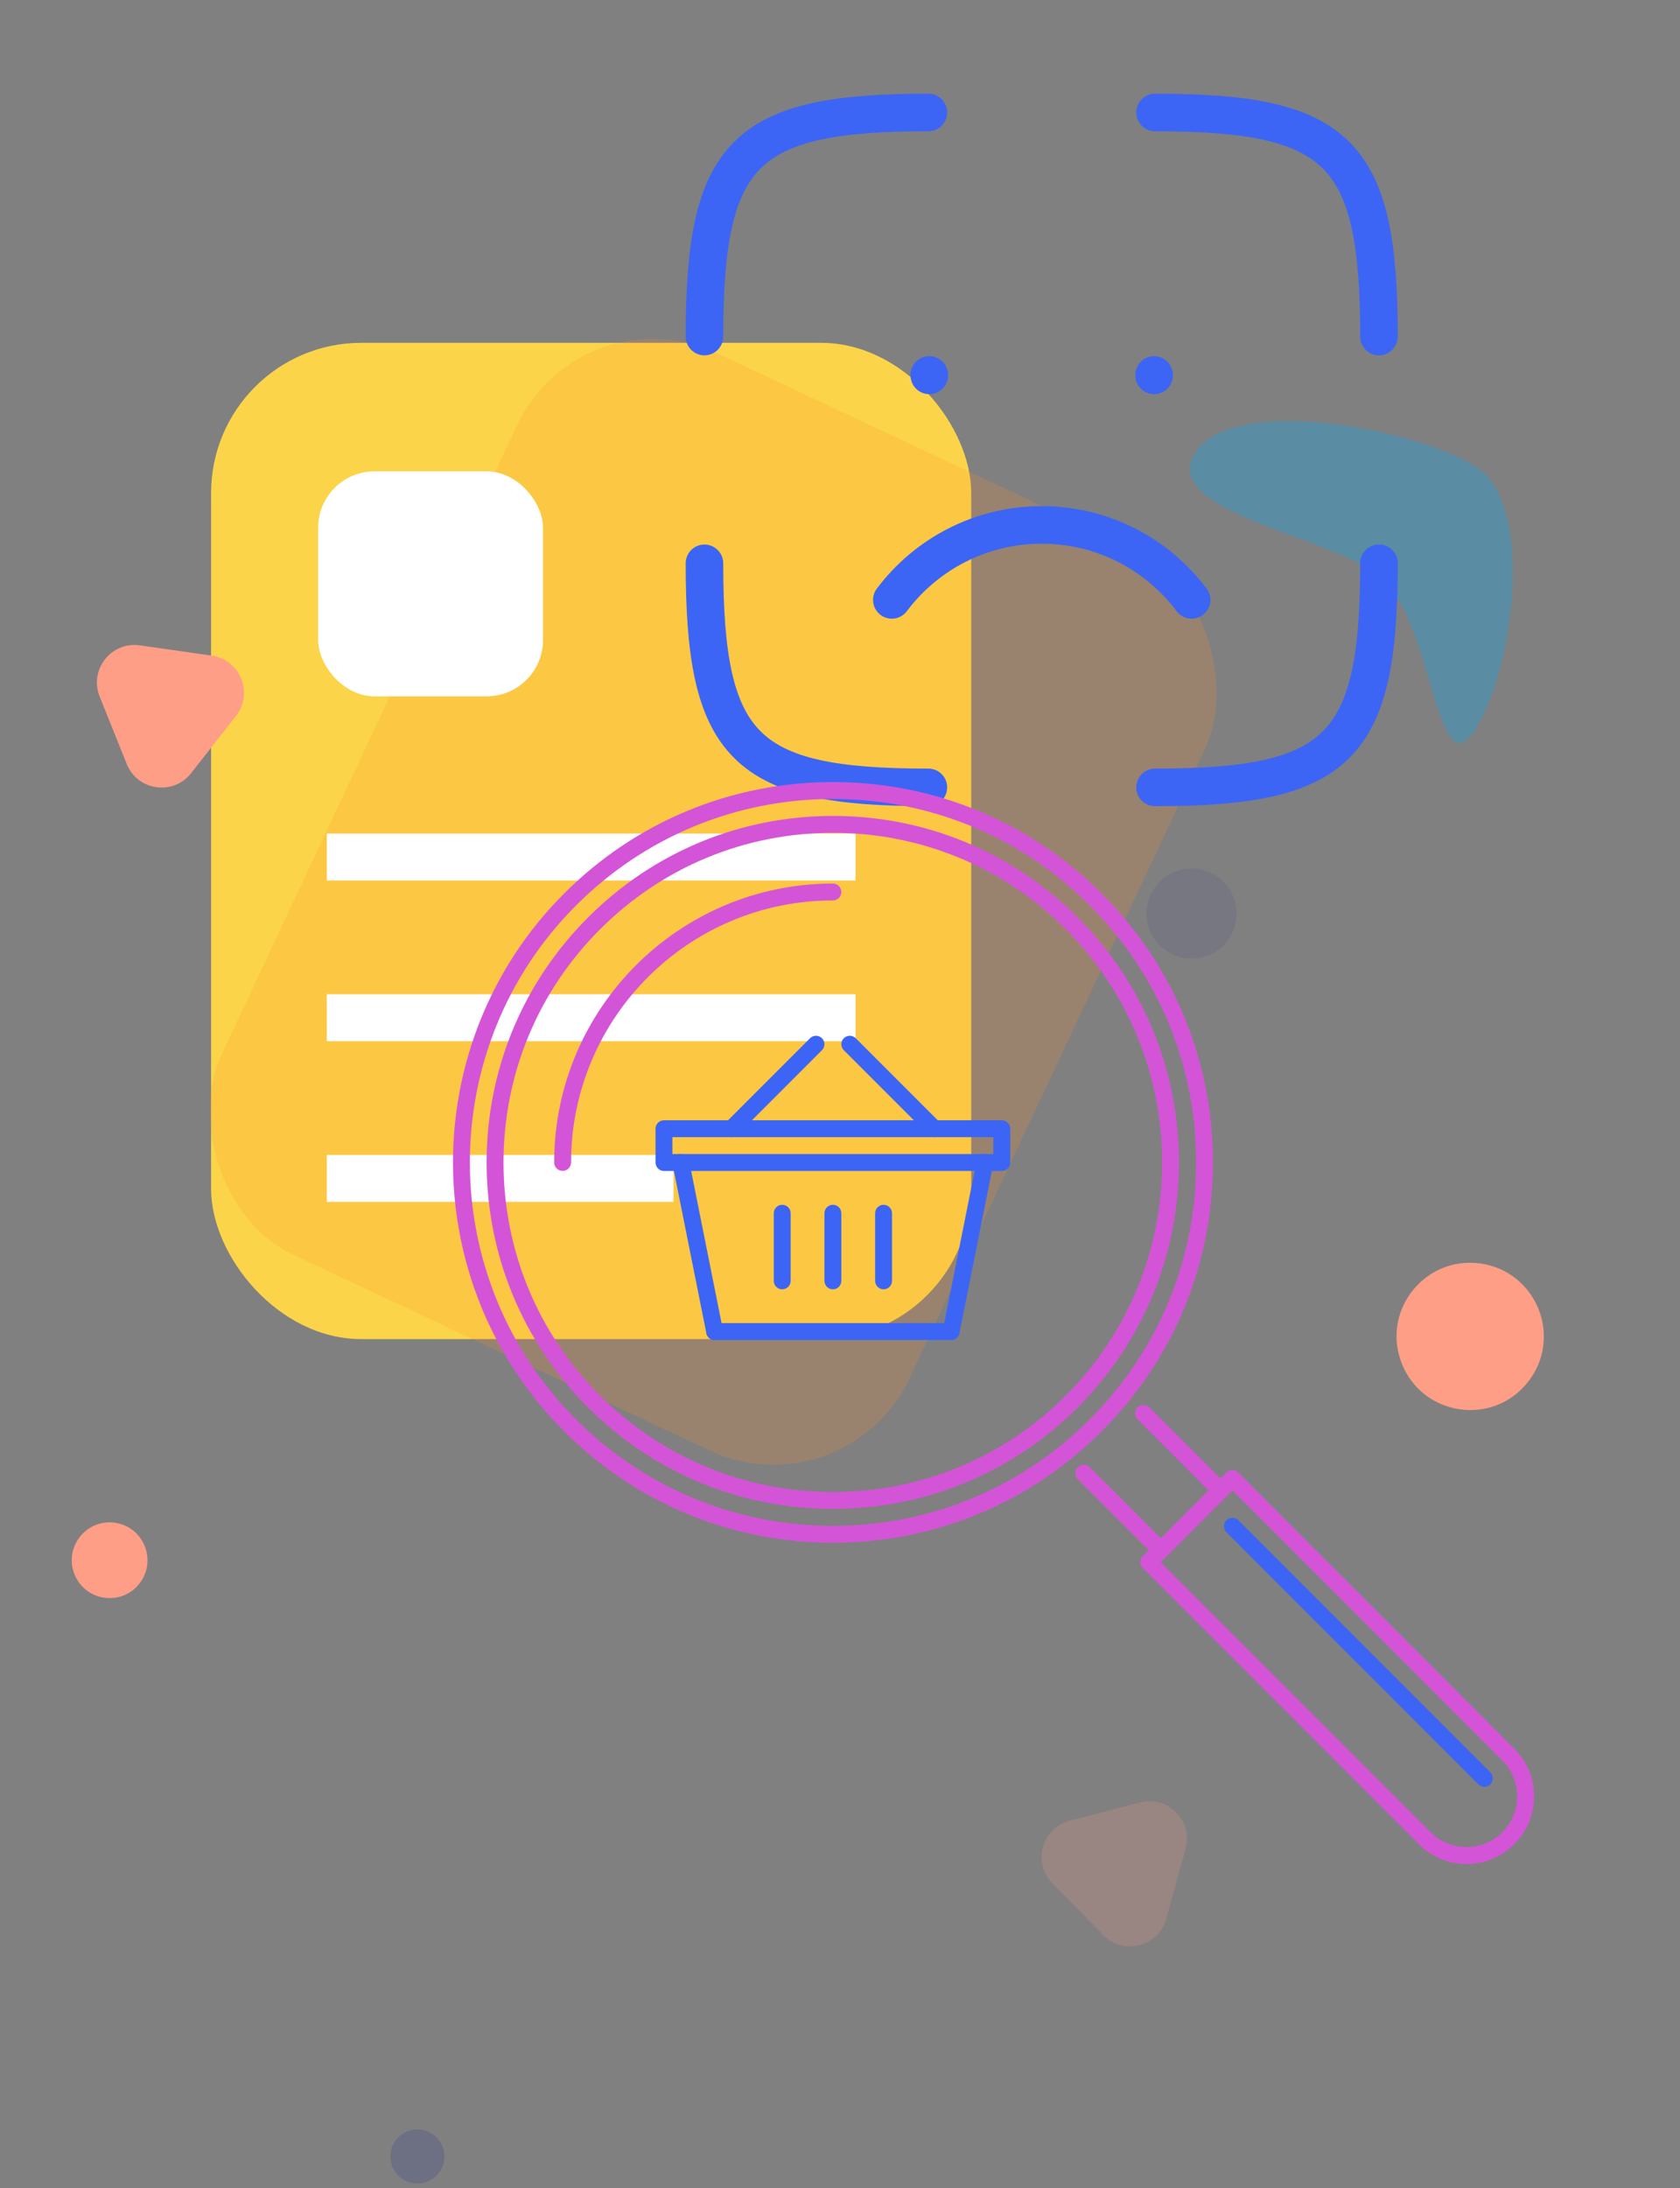 <svg width="179" height="233" viewBox="0 0 179 233" fill="none" xmlns="http://www.w3.org/2000/svg">
<rect x="0" y="0" width="179" height="233" fill="#808080" stroke="none"/>
<rect x="22.49" y="36.504" width="80.992" height="106.089" rx="16" fill="#FBD44A"/>
<rect opacity="0.2" x="61.899" y="30.8" width="80.992" height="106.089" rx="16" transform="rotate(25.165 61.899 30.8)" fill="#FF9228"/>
<rect x="33.898" y="50.192" width="23.956" height="23.956" rx="6" fill="white"/>
<path d="M37.32 91.259H88.653" stroke="white" stroke-width="5" stroke-linecap="square"/>
<path d="M37.32 108.37H88.653" stroke="white" stroke-width="5" stroke-linecap="square"/>
<path d="M37.32 125.481H69.261" stroke="white" stroke-width="5" stroke-linecap="square"/>
<circle opacity="0.1" cx="4.795" cy="4.795" r="4.795" transform="matrix(1 0 0 -1 122.163 102.07)" fill="#27308C"/>
<circle opacity="0.2" cx="2.877" cy="2.877" r="2.877" transform="matrix(1 0 0 -1 41.6 232.505)" fill="#27308C"/>
<path d="M10.619 74.17C9.472 71.313 11.848 68.285 14.896 68.72L22.558 69.813C25.606 70.249 27.04 73.82 25.139 76.243L20.361 82.331C18.46 84.753 14.65 84.209 13.503 81.352L10.619 74.17Z" fill="#FF9E87"/>
<path d="M7.939 167.642C6.783 164.762 9.178 161.711 12.25 162.149C15.322 162.588 16.768 166.188 14.852 168.629C12.936 171.071 9.096 170.522 7.939 167.642Z" fill="#FF9E87"/>
<path d="M149.371 145.227C147.122 139.627 151.779 133.693 157.754 134.545C163.728 135.398 166.539 142.399 162.813 147.146C159.087 151.894 151.619 150.828 149.371 145.227Z" fill="#FF9E87"/>
<path opacity="0.2" d="M112.124 200.547C109.964 198.352 110.99 194.643 113.971 193.869L121.462 191.926C124.443 191.153 127.142 193.897 126.322 196.865L124.259 204.324C123.438 207.291 119.712 208.258 117.552 206.063L112.124 200.547Z" fill="#FF9E87"/>
<path opacity="0.3" d="M157.048 77.901C152.903 84.05 152.645 65.1 146.497 60.954C140.348 56.809 123.266 54.235 127.412 48.086C131.557 41.938 151.313 45.694 157.461 49.84C163.61 53.985 161.194 71.752 157.048 77.901Z" fill="#03A9F4"/>
<path d="M98.918 83.844C79.27 83.844 75.058 79.633 75.058 59.984" stroke="#3C65F5" stroke-width="4" stroke-linecap="round"/>
<path d="M146.925 59.984C146.925 79.633 142.714 83.844 123.065 83.844" stroke="#3C65F5" stroke-width="4" stroke-linecap="round"/>
<path d="M123.065 11.978C142.714 11.978 146.925 16.189 146.925 35.837" stroke="#3C65F5" stroke-width="4" stroke-linecap="round"/>
<path d="M95.021 63.881C98.663 59.033 104.462 55.896 110.993 55.896C117.524 55.896 123.323 59.033 126.965 63.881" stroke="#3C65F5" stroke-width="4" stroke-linecap="round"/>
<path d="M99.014 39.971V39.926" stroke="#3C65F5" stroke-width="4" stroke-linecap="round"/>
<path d="M122.969 39.971V39.926" stroke="#3C65F5" stroke-width="4" stroke-linecap="round"/>
<path d="M75.058 35.837C75.058 16.189 79.27 11.978 98.918 11.978" stroke="#3C65F5" stroke-width="4" stroke-linecap="round"/>
<g clip-path="url(#clip0_67_3178)">
<path d="M88.742 164.276C77.926 164.276 67.756 160.062 60.106 152.413C44.317 136.624 44.317 110.93 60.106 95.141C67.756 87.492 77.926 83.278 88.742 83.278C99.559 83.278 109.729 87.492 117.378 95.141C125.029 102.791 129.243 112.96 129.243 123.777C129.244 134.594 125.031 144.764 117.382 152.413C109.731 160.062 99.561 164.276 88.742 164.276ZM88.742 85.079C78.405 85.079 68.687 89.105 61.379 96.414C46.291 111.502 46.291 136.053 61.379 151.141C68.687 158.449 78.405 162.476 88.742 162.476C99.079 162.476 108.799 158.449 116.109 151.141C123.418 143.831 127.444 134.114 127.443 123.777C127.443 113.44 123.416 103.722 116.106 96.414C108.797 89.105 99.079 85.079 88.742 85.079Z" fill="#D454D7"/>
<path d="M88.742 160.672C78.887 160.672 69.621 156.835 62.652 149.868C55.684 142.901 51.847 133.636 51.847 123.779C51.849 113.922 55.686 104.657 62.655 97.69C69.623 90.721 78.889 86.882 88.746 86.882C98.601 86.882 107.866 90.719 114.833 97.686C129.216 112.073 129.216 135.48 114.837 149.868C107.866 156.835 98.599 160.672 88.742 160.672ZM88.746 88.682C79.369 88.682 70.556 92.333 63.928 98.962C57.3 105.591 53.649 114.404 53.647 123.779C53.647 133.154 57.296 141.967 63.924 148.595C70.552 155.222 79.367 158.873 88.742 158.873C98.118 158.873 106.934 155.222 113.564 148.595C127.242 134.91 127.241 112.642 113.561 98.959C106.934 92.333 98.121 88.682 88.746 88.682Z" fill="#D454D7"/>
<path d="M59.945 124.681C59.447 124.681 59.045 124.278 59.045 123.781C59.045 107.406 72.368 94.083 88.742 94.083C89.24 94.083 89.642 94.486 89.642 94.983C89.642 95.101 89.619 95.218 89.574 95.327C89.529 95.437 89.463 95.536 89.379 95.62C89.295 95.703 89.196 95.769 89.087 95.814C88.978 95.86 88.861 95.883 88.742 95.883C73.359 95.883 60.845 108.398 60.845 123.781C60.845 123.899 60.821 124.016 60.776 124.125C60.731 124.234 60.665 124.334 60.581 124.417C60.498 124.501 60.398 124.567 60.289 124.612C60.18 124.657 60.063 124.681 59.945 124.681ZM123.674 165.968C123.556 165.968 123.439 165.945 123.33 165.9C123.221 165.854 123.122 165.788 123.038 165.704L114.837 157.503C114.753 157.42 114.687 157.32 114.642 157.211C114.597 157.102 114.574 156.985 114.574 156.867C114.574 156.749 114.597 156.632 114.642 156.523C114.687 156.414 114.754 156.314 114.837 156.231C114.921 156.147 115.02 156.081 115.129 156.036C115.238 155.991 115.355 155.967 115.473 155.967C115.592 155.967 115.709 155.991 115.818 156.036C115.927 156.081 116.026 156.147 116.11 156.231L124.311 164.432C124.437 164.558 124.523 164.718 124.557 164.893C124.592 165.067 124.574 165.248 124.506 165.413C124.438 165.577 124.323 165.718 124.175 165.817C124.026 165.916 123.852 165.968 123.674 165.968ZM130.037 159.609C129.919 159.609 129.802 159.586 129.693 159.541C129.583 159.495 129.484 159.429 129.401 159.345L121.2 151.141C121.031 150.972 120.936 150.743 120.936 150.504C120.936 150.266 121.031 150.037 121.2 149.868C121.369 149.699 121.597 149.605 121.836 149.605C122.075 149.605 122.303 149.699 122.472 149.868L130.673 158.073C130.799 158.199 130.885 158.359 130.92 158.534C130.955 158.708 130.937 158.889 130.869 159.054C130.801 159.218 130.685 159.359 130.537 159.458C130.389 159.557 130.215 159.609 130.037 159.609Z" fill="#D454D7"/>
<path d="M122.402 167.244C122.224 167.244 122.05 167.192 121.902 167.093C121.754 166.994 121.638 166.853 121.57 166.689C121.502 166.524 121.484 166.343 121.519 166.169C121.554 165.994 121.64 165.834 121.766 165.708L130.674 156.8C130.842 156.632 131.071 156.537 131.31 156.537C131.548 156.537 131.777 156.632 131.946 156.8C132.115 156.969 132.21 157.198 132.209 157.437C132.209 157.675 132.115 157.904 131.946 158.073L123.038 166.98C122.955 167.064 122.856 167.131 122.746 167.176C122.637 167.221 122.52 167.244 122.402 167.244Z" fill="#D454D7"/>
<path d="M160.585 187.61C160.467 187.611 160.35 187.587 160.241 187.542C160.132 187.497 160.033 187.43 159.949 187.347L130.673 158.073C130.505 157.904 130.41 157.675 130.41 157.437C130.41 157.198 130.505 156.969 130.673 156.8C130.842 156.632 131.071 156.537 131.309 156.537C131.548 156.537 131.777 156.632 131.946 156.8L161.222 186.074C161.348 186.2 161.433 186.36 161.468 186.535C161.503 186.709 161.485 186.89 161.417 187.055C161.349 187.219 161.234 187.36 161.086 187.459C160.938 187.558 160.763 187.61 160.585 187.61ZM151.797 196.634C151.679 196.634 151.562 196.611 151.453 196.566C151.343 196.521 151.244 196.454 151.161 196.371L121.765 166.98C121.682 166.897 121.616 166.798 121.57 166.689C121.525 166.579 121.502 166.462 121.502 166.344C121.502 166.226 121.525 166.109 121.57 166C121.616 165.891 121.682 165.792 121.765 165.708C121.849 165.624 121.948 165.558 122.057 165.513C122.166 165.468 122.283 165.444 122.402 165.444C122.52 165.444 122.637 165.468 122.746 165.513C122.855 165.558 122.954 165.624 123.038 165.708L152.433 195.098C152.559 195.224 152.645 195.384 152.68 195.559C152.715 195.733 152.697 195.914 152.629 196.079C152.561 196.243 152.445 196.384 152.297 196.483C152.149 196.582 151.975 196.634 151.797 196.634Z" fill="#D454D7"/>
<path d="M156.255 198.484C154.33 198.484 152.521 197.733 151.161 196.371C151.077 196.287 151.011 196.188 150.966 196.079C150.92 195.97 150.897 195.853 150.897 195.734C150.897 195.616 150.92 195.499 150.966 195.39C151.011 195.281 151.077 195.182 151.161 195.098C151.244 195.015 151.343 194.948 151.453 194.903C151.562 194.858 151.679 194.835 151.797 194.835C151.915 194.835 152.032 194.858 152.141 194.903C152.25 194.948 152.35 195.015 152.433 195.098C153.454 196.121 154.811 196.684 156.254 196.684H156.258C157.699 196.682 159.051 196.121 160.067 195.102C161.09 194.081 161.652 192.725 161.652 191.284C161.652 189.841 161.09 188.484 160.069 187.463C159.985 187.379 159.919 187.28 159.874 187.171C159.828 187.062 159.805 186.945 159.805 186.827C159.805 186.709 159.828 186.592 159.874 186.482C159.919 186.373 159.985 186.274 160.069 186.19C160.152 186.107 160.251 186.041 160.361 185.995C160.47 185.95 160.587 185.927 160.705 185.927C160.823 185.927 160.94 185.95 161.049 185.995C161.158 186.041 161.258 186.107 161.341 186.19C162.703 187.553 163.452 189.361 163.452 191.284C163.452 193.207 162.703 195.014 161.341 196.375C159.986 197.733 158.181 198.482 156.258 198.484L156.255 198.484Z" fill="#D454D7"/>
<path d="M158.16 190.271C158.042 190.272 157.925 190.248 157.815 190.203C157.706 190.158 157.607 190.092 157.524 190.008L130.673 163.16C130.59 163.076 130.524 162.977 130.478 162.868C130.433 162.758 130.41 162.641 130.41 162.523C130.41 162.405 130.433 162.288 130.478 162.179C130.523 162.07 130.59 161.971 130.673 161.887C130.757 161.804 130.856 161.737 130.965 161.692C131.074 161.647 131.191 161.624 131.309 161.624C131.428 161.624 131.545 161.647 131.654 161.692C131.763 161.737 131.862 161.803 131.946 161.887L158.796 188.736C158.922 188.861 159.007 189.022 159.042 189.196C159.077 189.371 159.059 189.552 158.991 189.716C158.923 189.88 158.808 190.021 158.66 190.12C158.512 190.219 158.338 190.271 158.16 190.271ZM106.741 124.691H70.744C70.626 124.691 70.509 124.668 70.399 124.623C70.29 124.578 70.191 124.511 70.107 124.428C70.024 124.344 69.957 124.245 69.912 124.136C69.867 124.027 69.844 123.909 69.844 123.791V120.192C69.844 119.694 70.246 119.291 70.744 119.291H106.741C107.238 119.291 107.641 119.694 107.641 120.192V123.791C107.641 123.909 107.618 124.027 107.573 124.136C107.527 124.245 107.461 124.344 107.378 124.428C107.294 124.511 107.195 124.578 107.085 124.623C106.976 124.668 106.859 124.691 106.741 124.691ZM71.644 122.891H105.841V121.091H71.644V122.891Z" fill="#3C65F5"/>
<path d="M76.142 142.69C75.934 142.689 75.732 142.617 75.572 142.485C75.411 142.353 75.302 142.169 75.261 141.965L71.661 123.967C71.638 123.851 71.638 123.732 71.66 123.616C71.683 123.5 71.729 123.389 71.795 123.291C71.86 123.193 71.945 123.108 72.043 123.043C72.141 122.977 72.252 122.932 72.368 122.909C72.835 122.81 73.328 123.125 73.426 123.616L77.025 141.614C77.049 141.73 77.049 141.849 77.026 141.965C77.003 142.081 76.958 142.192 76.892 142.29C76.826 142.388 76.742 142.473 76.644 142.538C76.545 142.604 76.435 142.649 76.319 142.672C76.261 142.684 76.201 142.69 76.142 142.69Z" fill="#3C65F5"/>
<path d="M101.341 142.69H76.143C75.646 142.69 75.243 142.287 75.243 141.79C75.243 141.292 75.646 140.89 76.143 140.89H101.341C101.839 140.89 102.241 141.292 102.241 141.79C102.241 142.287 101.839 142.69 101.341 142.69Z" fill="#3C65F5"/>
<path d="M101.343 142.69C101.283 142.69 101.224 142.684 101.166 142.672C101.05 142.649 100.939 142.604 100.841 142.538C100.743 142.473 100.658 142.388 100.593 142.29C100.527 142.192 100.481 142.081 100.458 141.965C100.435 141.849 100.436 141.73 100.459 141.614L104.059 123.616C104.157 123.125 104.647 122.812 105.117 122.909C105.233 122.932 105.343 122.977 105.442 123.043C105.54 123.108 105.624 123.193 105.69 123.291C105.756 123.389 105.801 123.5 105.824 123.616C105.847 123.732 105.847 123.851 105.823 123.967L102.224 141.965C102.183 142.169 102.073 142.353 101.913 142.485C101.752 142.617 101.551 142.689 101.343 142.69ZM88.742 137.29C88.624 137.29 88.507 137.267 88.398 137.222C88.289 137.176 88.189 137.11 88.106 137.027C88.022 136.943 87.956 136.844 87.911 136.735C87.866 136.625 87.842 136.508 87.842 136.39V129.191C87.842 129.073 87.866 128.956 87.911 128.846C87.956 128.737 88.022 128.638 88.106 128.554C88.189 128.471 88.289 128.405 88.398 128.359C88.507 128.314 88.624 128.291 88.742 128.291C89.24 128.291 89.642 128.694 89.642 129.191V136.39C89.642 136.508 89.619 136.625 89.574 136.735C89.529 136.844 89.463 136.943 89.379 137.027C89.295 137.11 89.196 137.177 89.087 137.222C88.978 137.267 88.861 137.29 88.742 137.29ZM94.142 137.29C94.024 137.29 93.907 137.267 93.798 137.222C93.688 137.176 93.589 137.11 93.506 137.027C93.422 136.943 93.356 136.844 93.311 136.735C93.265 136.625 93.242 136.508 93.242 136.39V129.191C93.242 129.073 93.265 128.956 93.311 128.846C93.356 128.737 93.422 128.638 93.506 128.554C93.589 128.471 93.688 128.405 93.798 128.359C93.907 128.314 94.024 128.291 94.142 128.291C94.26 128.291 94.377 128.314 94.487 128.359C94.596 128.405 94.695 128.471 94.778 128.554C94.862 128.638 94.928 128.737 94.974 128.846C95.019 128.956 95.042 129.073 95.042 129.191V136.39C95.042 136.508 95.019 136.625 94.974 136.735C94.928 136.844 94.862 136.943 94.779 137.027C94.695 137.11 94.596 137.177 94.487 137.222C94.377 137.267 94.26 137.29 94.142 137.29ZM83.343 137.29C82.846 137.29 82.443 136.888 82.443 136.39V129.191C82.443 128.694 82.845 128.291 83.343 128.291C83.841 128.291 84.243 128.694 84.243 129.191V136.39C84.243 136.508 84.22 136.625 84.174 136.735C84.129 136.844 84.063 136.943 83.979 137.027C83.896 137.11 83.797 137.176 83.687 137.222C83.578 137.267 83.461 137.29 83.343 137.29ZM77.943 121.091C77.765 121.091 77.591 121.039 77.443 120.94C77.295 120.841 77.18 120.701 77.112 120.536C77.044 120.372 77.026 120.191 77.061 120.016C77.095 119.842 77.181 119.681 77.307 119.555L86.306 110.556C86.475 110.387 86.704 110.292 86.943 110.292C87.181 110.292 87.41 110.387 87.579 110.556C87.748 110.725 87.842 110.954 87.842 111.192C87.842 111.431 87.748 111.66 87.579 111.829L78.58 120.828C78.496 120.912 78.397 120.978 78.288 121.023C78.179 121.068 78.062 121.092 77.943 121.091ZM99.542 121.091C99.423 121.092 99.306 121.068 99.197 121.023C99.088 120.978 98.989 120.912 98.906 120.828L89.906 111.829C89.823 111.745 89.756 111.646 89.711 111.537C89.666 111.427 89.643 111.31 89.643 111.192C89.643 111.074 89.666 110.957 89.711 110.848C89.756 110.739 89.823 110.64 89.906 110.556C89.99 110.472 90.089 110.406 90.198 110.361C90.307 110.316 90.424 110.292 90.542 110.292C90.661 110.292 90.778 110.316 90.887 110.361C90.996 110.406 91.095 110.472 91.179 110.556L100.178 119.555C100.304 119.681 100.39 119.842 100.424 120.016C100.459 120.191 100.441 120.372 100.373 120.536C100.305 120.701 100.19 120.841 100.042 120.94C99.894 121.039 99.72 121.091 99.542 121.091Z" fill="#3C65F5"/>
</g>
<defs>
<clipPath id="clip0_67_3178">
<rect width="115.214" height="115.214" fill="white" transform="translate(48.251 83.274)"/>
</clipPath>
</defs>
</svg>
